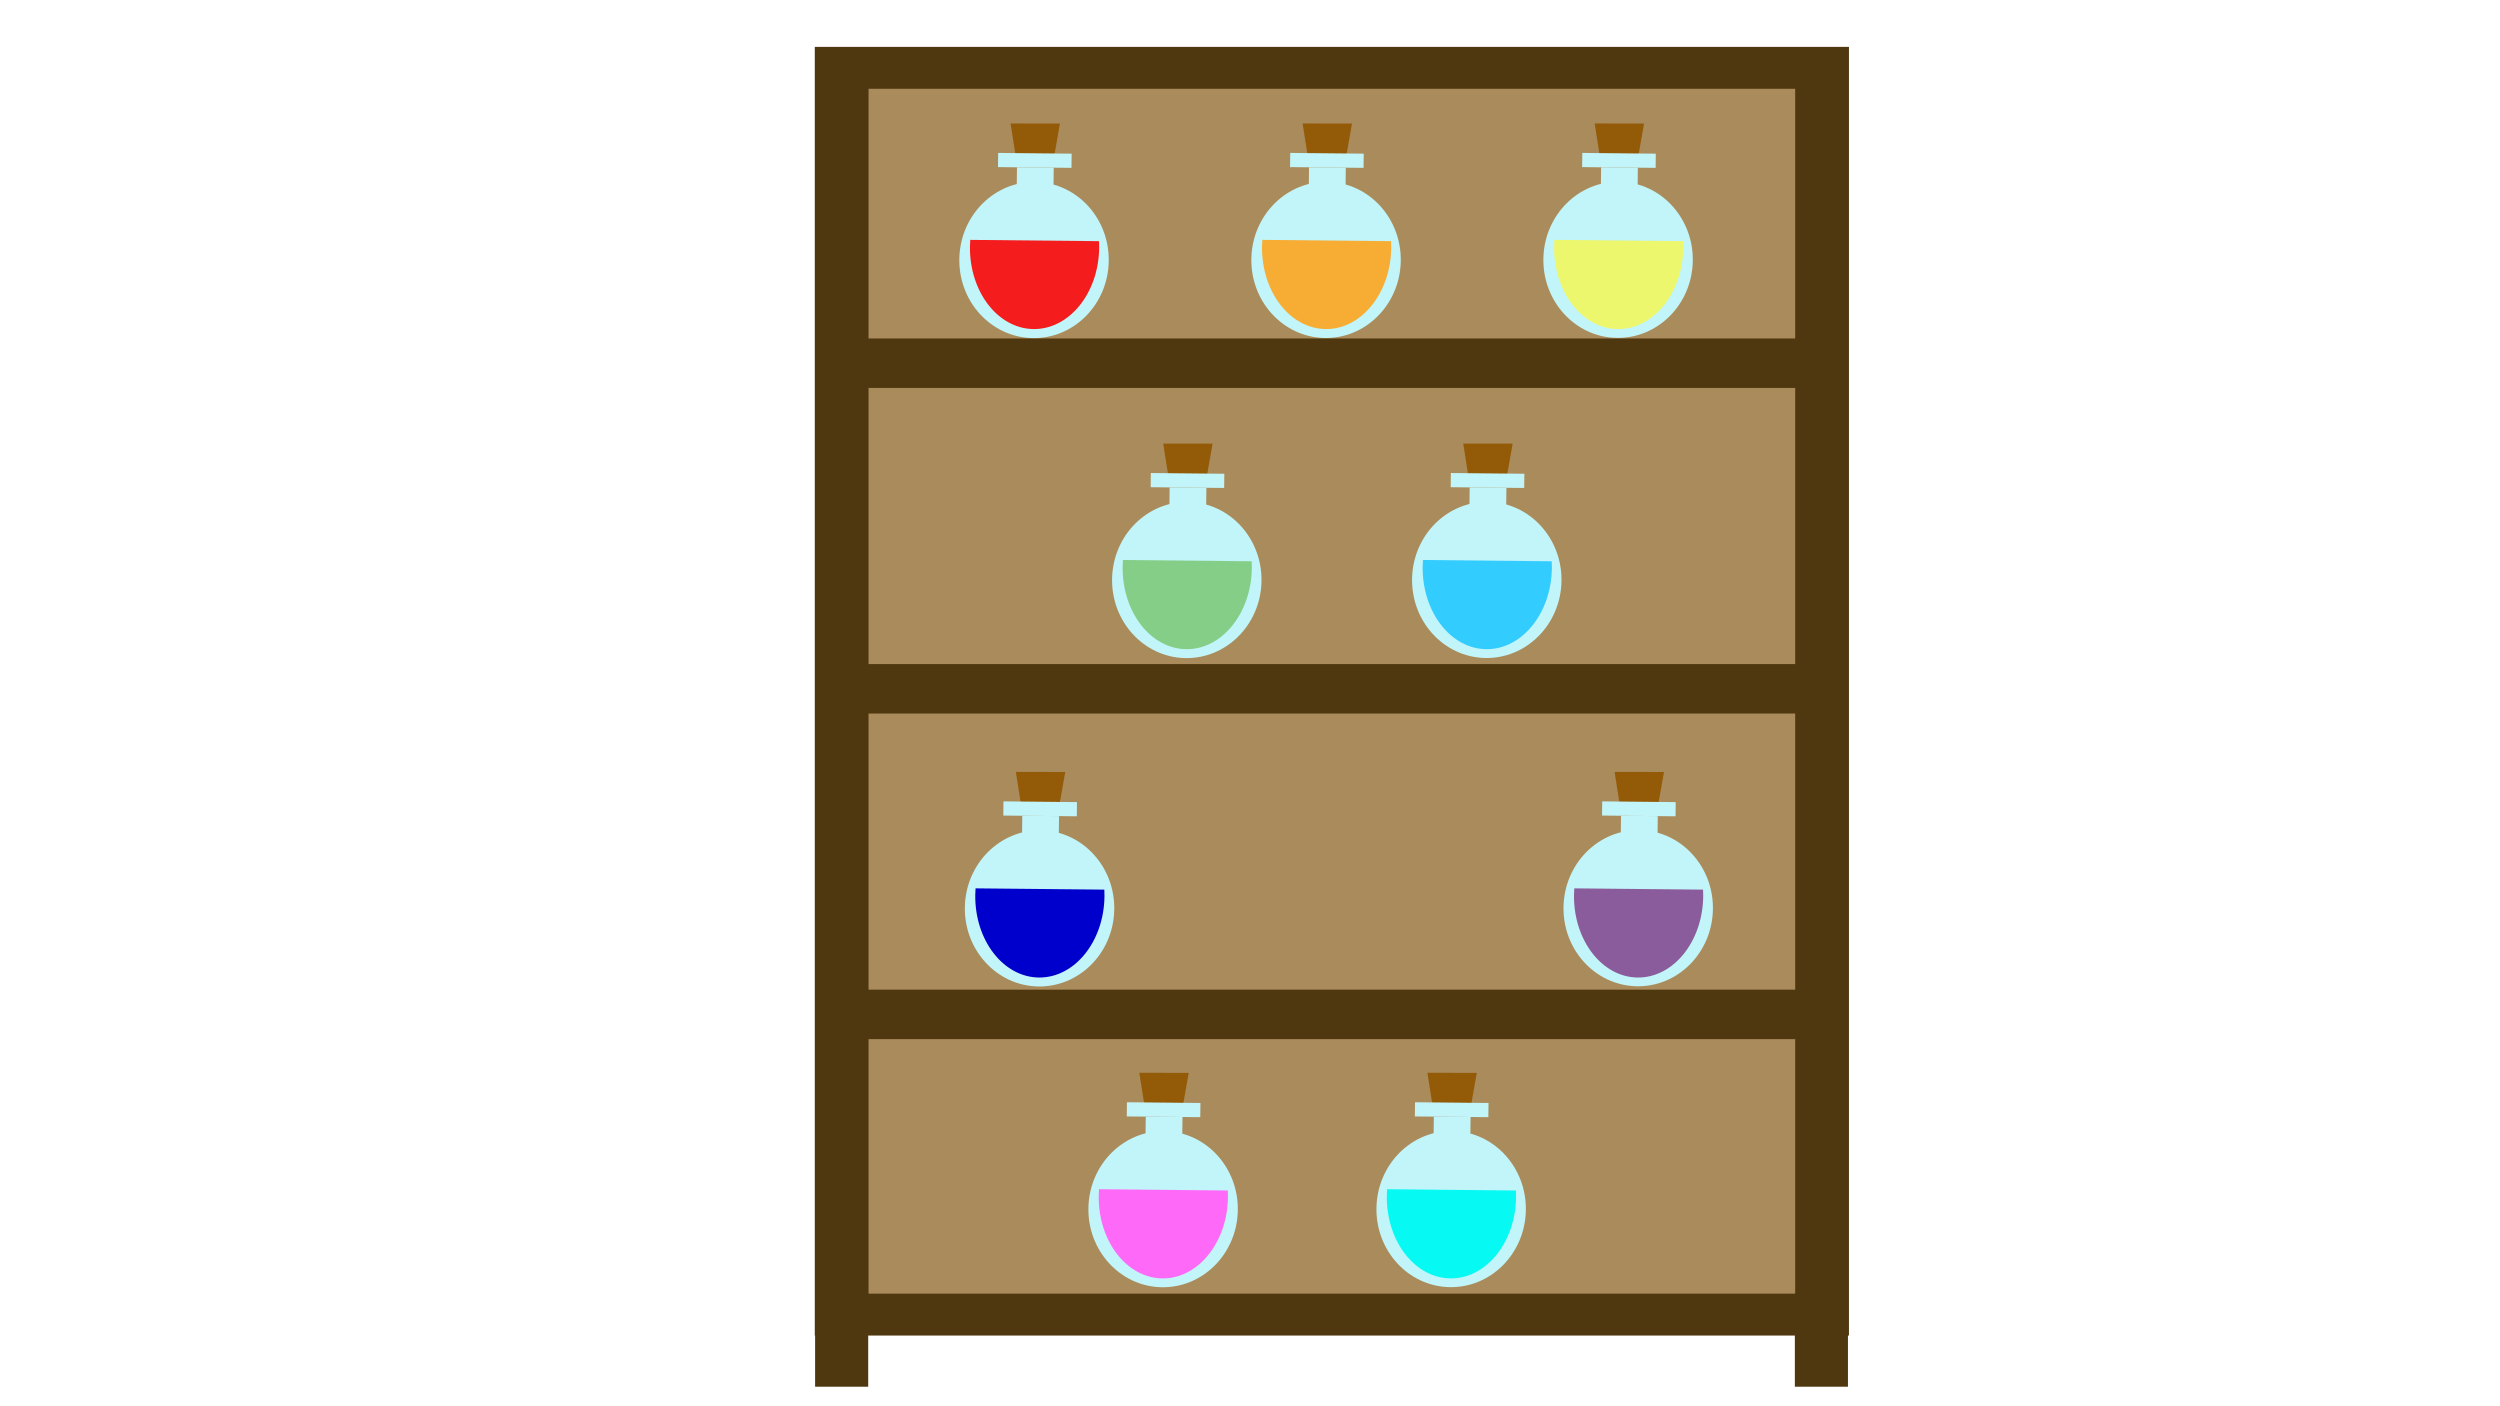 <?xml version="1.0" encoding="utf-8"?>
<!-- Generator: Adobe Illustrator 23.0.5, SVG Export Plug-In . SVG Version: 6.00 Build 0)  -->
<svg version="1.1" xmlns="http://www.w3.org/2000/svg" xmlns:xlink="http://www.w3.org/1999/xlink" x="0px" y="0px"
	 viewBox="0 0 1920 1080" style="enable-background:new 0 0 1920 1080;" xml:space="preserve">
<style type="text/css">
	.st0{fill:#4F380F;}
	.st1{fill:#AA8B5B;}
	.st2{fill:#935A07;}
	.st3{fill:#C2F5F9;}
	.st4{fill:#06F9F2;}
	.st5{fill:#FF69F8;}
	.st6{fill:#8B5C9B;}
	.st7{fill:#0000CC;}
	.st8{fill:#84CE88;}
	.st9{fill:#33CCFF;}
	.st10{fill:#EDF76D;}
	.st11{fill:#F7AC34;}
	.st12{fill:#F41C1C;}
</style>
<g id="圖層_1">
</g>
<g id="圖層_2">
	<rect x="625.75" y="36" class="st0" width="794.25" height="989.7"/>
	<rect x="667.04" y="68.18" class="st1" width="711.66" height="925.34"/>
	<rect x="651.49" y="259.95" class="st0" width="739.19" height="37.98"/>
	<rect x="653.53" y="510.01" class="st0" width="739.19" height="37.98"/>
	<rect x="653.53" y="760.07" class="st0" width="739.19" height="37.98"/>
	<rect x="626" y="993.25" class="st0" width="40.78" height="71.75"/>
	<rect x="1378.45" y="993.25" class="st0" width="40.78" height="71.75"/>
	<g>
		<g>
			<path class="st2" d="M1096.24,823.92l37.93,0.03c-1.45,8.22-2.9,16.44-4.35,24.65c-9.9-0.01-19.8-0.02-29.7-0.02
				C1098.83,840.36,1097.54,832.14,1096.24,823.92z"/>
		</g>
		<polygon class="st3" points="1143.05,857.99 1086.61,857.42 1086.73,846.52 1143.18,847.09 		"/>
		<polygon class="st3" points="1129.24,872.13 1101.01,871.84 1101.17,857.57 1129.4,857.85 		"/>
		
			<ellipse transform="matrix(0.026 -1 1 0.026 156.433 2018.734)" class="st3" cx="1114.32" cy="929.08" rx="59.95" ry="57.36"/>
		<path class="st4" d="M1065.3,913.32c-0.13,1.7-0.21,3.43-0.23,5.17c-0.39,34.7,21.51,63.05,48.91,63.32
			c27.4,0.27,49.94-27.64,50.33-62.34c0.02-1.74-0.02-3.46-0.11-5.17L1065.3,913.32z"/>
	</g>
	<g>
		<g>
			<path class="st2" d="M875,823.92l37.93,0.03c-1.45,8.22-2.9,16.44-4.35,24.65c-9.9-0.01-19.8-0.02-29.7-0.02
				C877.58,840.36,876.29,832.14,875,823.92z"/>
		</g>
		<polygon class="st3" points="921.81,857.99 865.36,857.42 865.48,846.52 921.93,847.09 		"/>
		<polygon class="st3" points="907.99,872.13 879.76,871.84 879.93,857.57 908.15,857.85 		"/>
		
			<ellipse transform="matrix(0.026 -1 1 0.026 -59.032 1797.562)" class="st3" cx="893.07" cy="929.08" rx="59.95" ry="57.36"/>
		<path class="st5" d="M844.05,913.32c-0.13,1.7-0.21,3.43-0.23,5.17c-0.39,34.7,21.51,63.05,48.91,63.32
			c27.4,0.27,49.94-27.64,50.33-62.34c0.02-1.74-0.02-3.46-0.11-5.17L844.05,913.32z"/>
	</g>
	<g>
		<g>
			<path class="st2" d="M1240.01,592.85l37.93,0.03c-1.45,8.22-2.9,16.44-4.35,24.65c-9.9-0.01-19.8-0.02-29.7-0.02
				C1242.59,609.29,1241.3,601.07,1240.01,592.85z"/>
		</g>
		<polygon class="st3" points="1286.81,626.92 1230.37,626.35 1230.49,615.45 1286.94,616.02 		"/>
		<polygon class="st3" points="1273,641.06 1244.77,640.77 1244.93,626.5 1273.16,626.78 		"/>
		
			<ellipse transform="matrix(0.026 -1 1 0.026 527.426 1937.415)" class="st3" cx="1258.08" cy="698.01" rx="59.95" ry="57.36"/>
		<path class="st6" d="M1209.06,682.25c-0.13,1.7-0.21,3.43-0.23,5.17c-0.39,34.7,21.51,63.05,48.91,63.32s49.94-27.64,50.33-62.34
			c0.02-1.74-0.02-3.46-0.11-5.17L1209.06,682.25z"/>
	</g>
	<g>
		<g>
			<path class="st2" d="M780.18,592.85l37.93,0.03c-1.45,8.22-2.9,16.44-4.35,24.65c-9.9-0.01-19.8-0.02-29.7-0.02
				C782.76,609.29,781.47,601.07,780.18,592.85z"/>
		</g>
		<polygon class="st3" points="826.99,626.92 770.54,626.35 770.66,615.45 827.11,616.02 		"/>
		<polygon class="st3" points="813.17,641.06 784.94,640.77 785.1,626.5 813.33,626.78 		"/>
		
			<ellipse transform="matrix(0.026 -1 1 0.026 79.617 1477.743)" class="st3" cx="798.25" cy="698.01" rx="59.95" ry="57.36"/>
		<path class="st7" d="M749.23,682.25c-0.13,1.7-0.21,3.43-0.23,5.17c-0.39,34.7,21.51,63.05,48.91,63.32
			c27.4,0.27,49.94-27.64,50.33-62.34c0.02-1.74-0.02-3.46-0.11-5.17L749.23,682.25z"/>
	</g>
	<g>
		<g>
			<path class="st2" d="M893.35,340.68l37.93,0.03c-1.45,8.22-2.9,16.44-4.35,24.65c-9.9-0.01-19.8-0.02-29.7-0.02
				C895.93,357.12,894.64,348.9,893.35,340.68z"/>
		</g>
		<polygon class="st3" points="940.16,374.75 883.71,374.18 883.83,363.28 940.28,363.85 		"/>
		<polygon class="st3" points="926.34,388.88 898.12,388.6 898.28,374.33 926.5,374.61 		"/>
		
			<ellipse transform="matrix(0.026 -1 1 0.026 441.918 1345.297)" class="st3" cx="911.43" cy="445.84" rx="59.95" ry="57.36"/>
		<path class="st8" d="M862.4,430.08c-0.13,1.7-0.21,3.43-0.23,5.17c-0.39,34.7,21.51,63.05,48.91,63.32
			c27.4,0.27,49.94-27.64,50.33-62.34c0.02-1.74-0.02-3.46-0.11-5.17L862.4,430.08z"/>
	</g>
	<g>
		<g>
			<path class="st2" d="M1123.77,340.68l37.93,0.03c-1.45,8.22-2.9,16.44-4.35,24.65c-9.9-0.01-19.8-0.02-29.7-0.02
				C1126.36,357.12,1125.07,348.9,1123.77,340.68z"/>
		</g>
		<polygon class="st3" points="1170.58,374.75 1114.13,374.18 1114.26,363.28 1170.71,363.85 		"/>
		<polygon class="st3" points="1156.76,388.88 1128.54,388.6 1128.7,374.33 1156.93,374.61 		"/>
		
			<ellipse transform="matrix(0.026 -1 1 0.026 666.319 1575.643)" class="st3" cx="1141.85" cy="445.84" rx="59.95" ry="57.36"/>
		<path class="st9" d="M1092.83,430.08c-0.13,1.7-0.21,3.43-0.23,5.17c-0.39,34.7,21.51,63.05,48.91,63.32s49.94-27.64,50.33-62.34
			c0.02-1.74-0.02-3.46-0.11-5.17L1092.83,430.08z"/>
	</g>
	<g>
		<g>
			<path class="st2" d="M1224.71,94.84l37.93,0.03c-1.45,8.22-2.9,16.44-4.35,24.65c-9.9-0.01-19.8-0.02-29.7-0.02
				C1227.3,111.28,1226,103.06,1224.71,94.84z"/>
		</g>
		<polygon class="st3" points="1271.52,128.91 1215.07,128.34 1215.2,117.44 1271.65,118.01 		"/>
		<polygon class="st3" points="1257.7,143.04 1229.48,142.76 1229.64,128.49 1257.86,128.77 		"/>
		
			<ellipse transform="matrix(0.026 -1 1 0.026 1010.376 1437.131)" class="st3" cx="1242.79" cy="200" rx="59.95" ry="57.36"/>
		<path class="st10" d="M1193.76,184.23c-0.13,1.7-0.21,3.43-0.23,5.17c-0.39,34.7,21.51,63.05,48.91,63.32
			c27.4,0.27,49.94-27.64,50.33-62.34c0.02-1.74-0.02-3.46-0.11-5.17L1193.76,184.23z"/>
	</g>
	<g>
		<g>
			<path class="st2" d="M1000.4,94.84l37.93,0.03c-1.45,8.22-2.9,16.44-4.35,24.65c-9.9-0.01-19.8-0.02-29.7-0.02
				C1002.99,111.28,1001.7,103.06,1000.4,94.84z"/>
		</g>
		<polygon class="st3" points="1047.21,128.91 990.77,128.34 990.89,117.44 1047.34,118.01 		"/>
		<polygon class="st3" points="1033.4,143.04 1005.17,142.76 1005.33,128.49 1033.56,128.77 		"/>
		
			<ellipse transform="matrix(0.026 -1 1 0.026 791.932 1212.901)" class="st3" cx="1018.48" cy="200" rx="59.95" ry="57.36"/>
		<path class="st11" d="M969.46,184.23c-0.13,1.7-0.21,3.43-0.23,5.17c-0.39,34.7,21.51,63.05,48.91,63.32
			c27.4,0.27,49.94-27.64,50.33-62.34c0.02-1.74-0.02-3.46-0.11-5.17L969.46,184.23z"/>
	</g>
	<g>
		<g>
			<path class="st2" d="M776.1,94.84l37.93,0.03c-1.45,8.22-2.9,16.44-4.35,24.65c-9.9-0.01-19.8-0.02-29.7-0.02
				C778.68,111.28,777.39,103.06,776.1,94.84z"/>
		</g>
		<polygon class="st3" points="822.91,128.91 766.46,128.34 766.58,117.44 823.03,118.01 		"/>
		<polygon class="st3" points="809.09,143.04 780.86,142.76 781.03,128.49 809.25,128.77 		"/>
		
			<ellipse transform="matrix(0.026 -1 1 0.026 573.489 988.67)" class="st3" cx="794.17" cy="200" rx="59.95" ry="57.36"/>
		<path class="st12" d="M745.15,184.23c-0.13,1.7-0.21,3.43-0.23,5.17c-0.39,34.7,21.51,63.05,48.91,63.32
			c27.4,0.27,49.94-27.64,50.33-62.34c0.02-1.74-0.02-3.46-0.11-5.17L745.15,184.23z"/>
	</g>
</g>
</svg>
